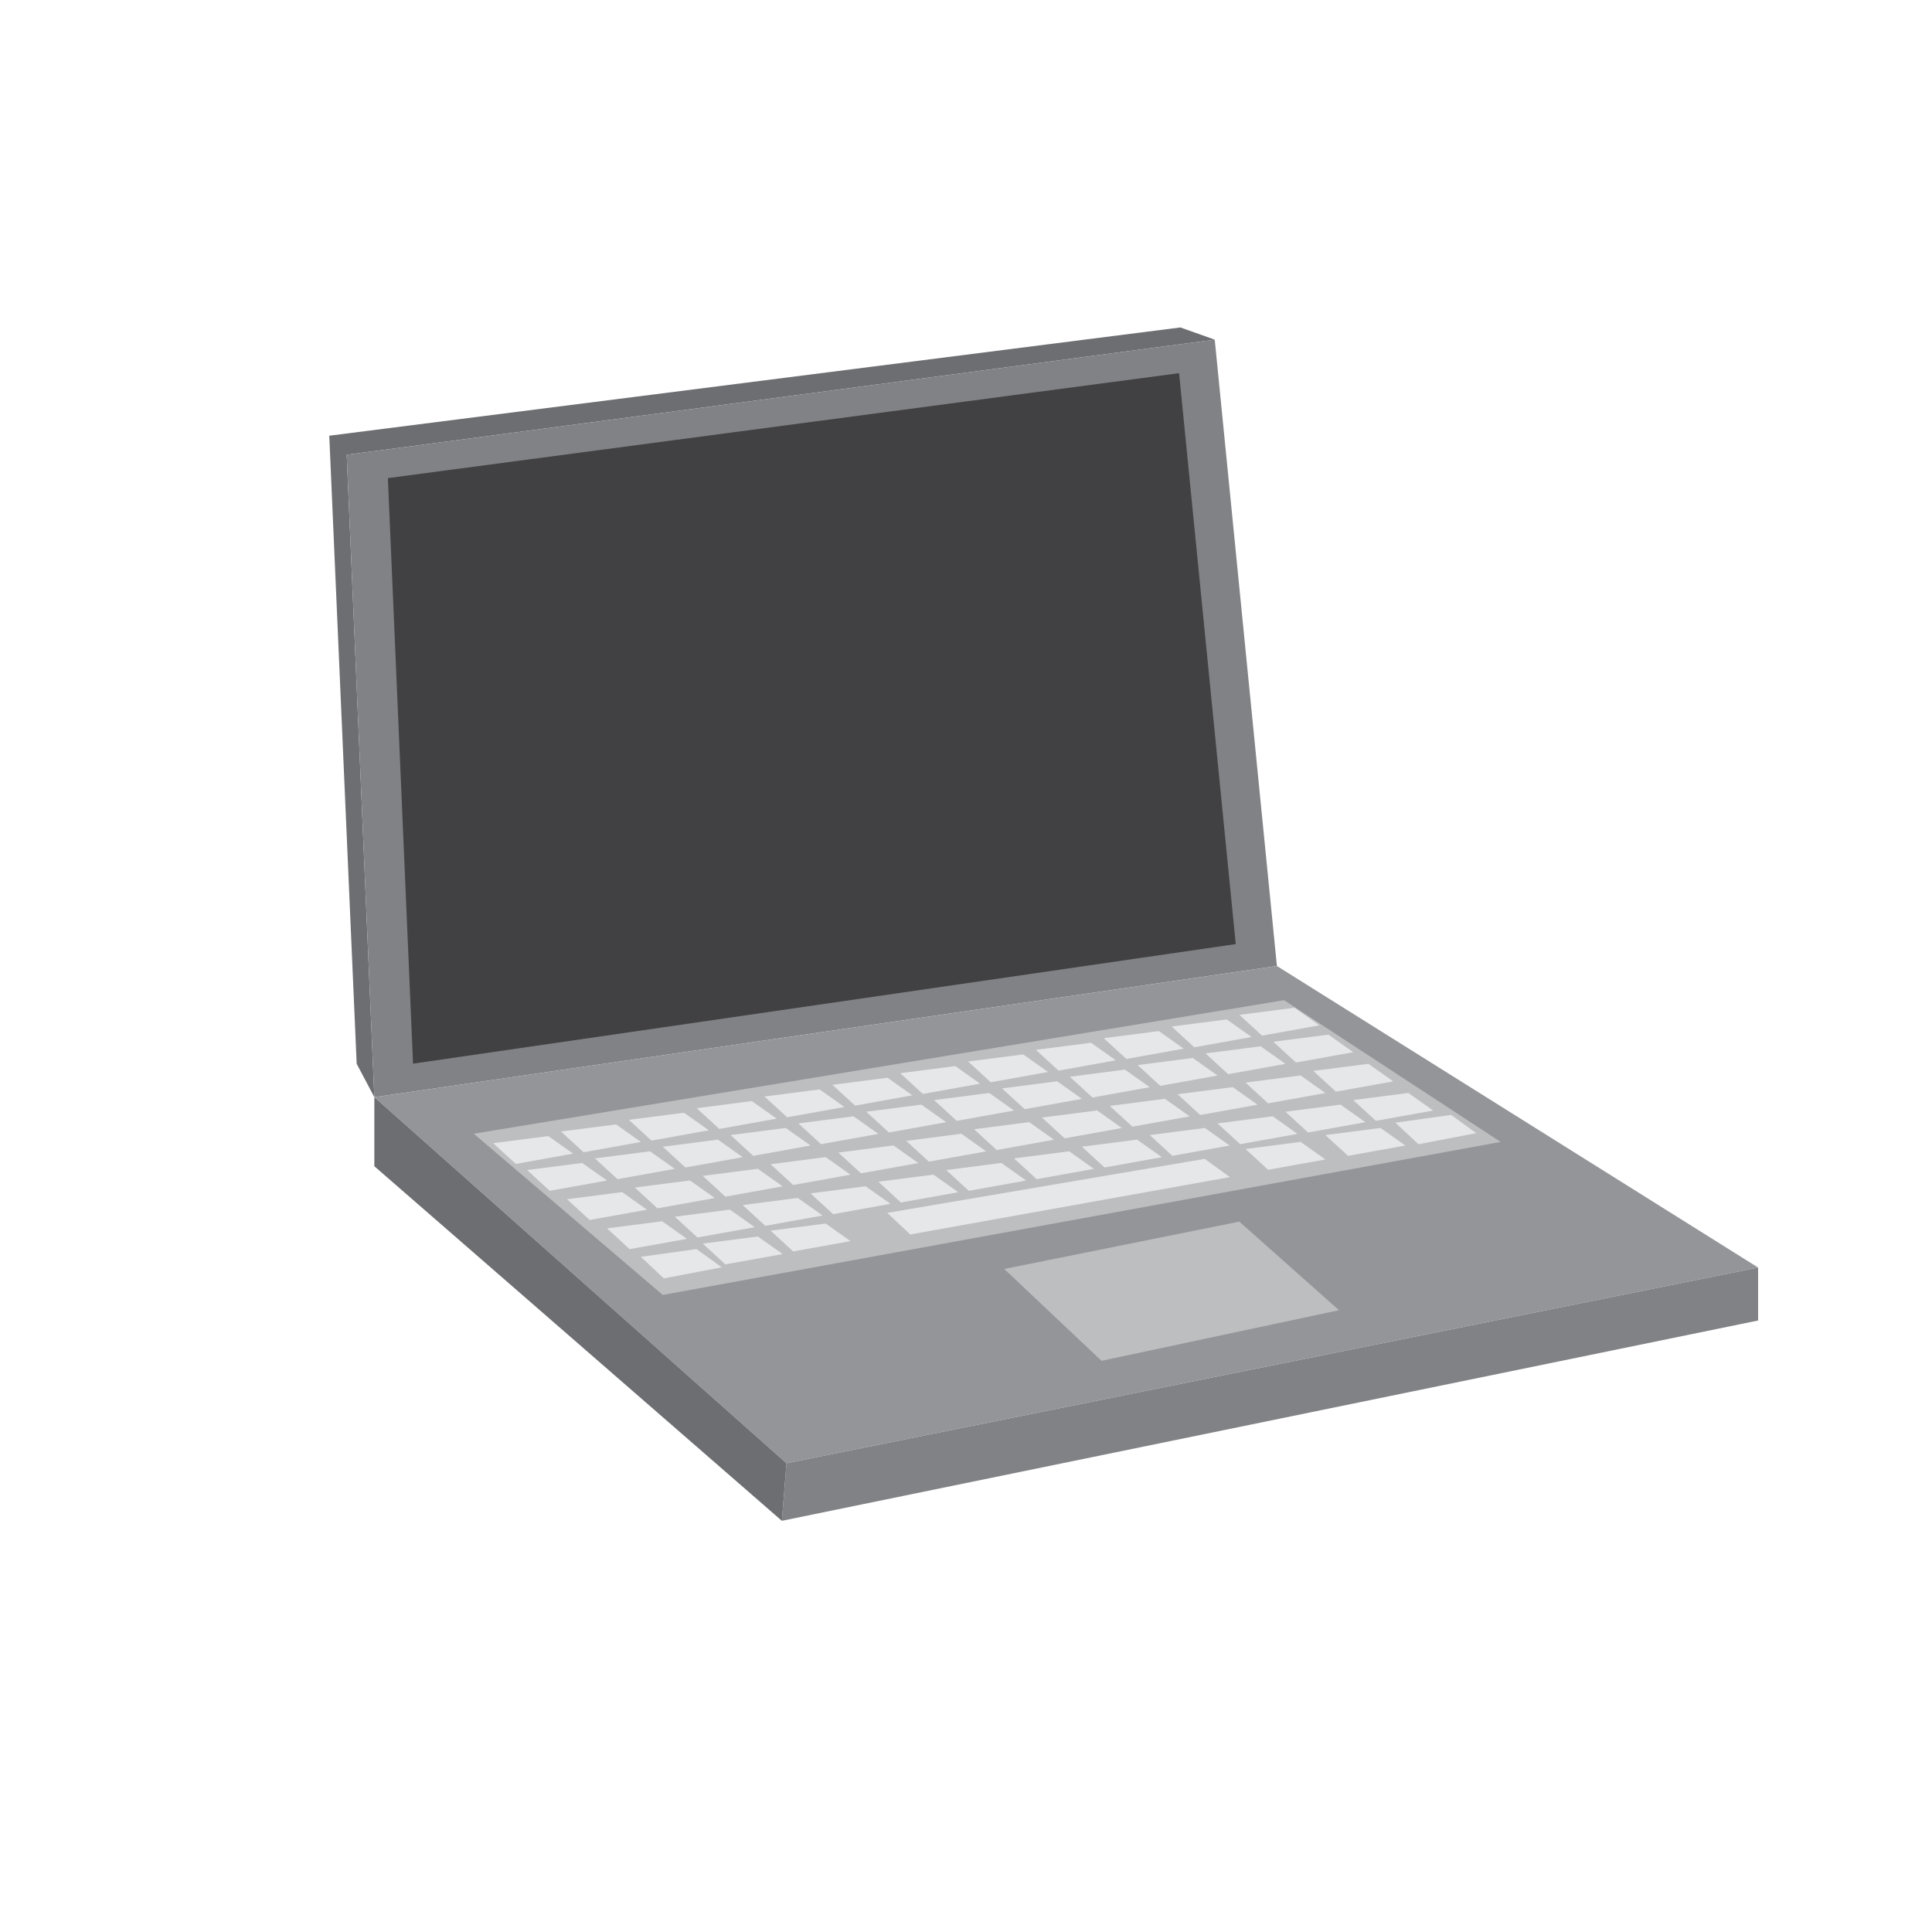 <?xml version="1.0" encoding="UTF-8"?>
<svg id="Layer_2" data-name="Layer 2" xmlns="http://www.w3.org/2000/svg" viewBox="0 0 2048 2048">
  <defs>
    <style>
      .cls-1 {
        fill: #808285;
      }

      .cls-2 {
        fill: #bcbec0;
      }

      .cls-3 {
        fill: #6d6e71;
      }

      .cls-4 {
        fill: #939598;
      }

      .cls-5 {
        fill: #414042;
      }

      .cls-6 {
        fill: #e6e7e8;
      }
    </style>
  </defs>
  <polygon class="cls-3" points="349.04 461.87 1251.29 347.11 1287.67 360.06 367.53 482.09 396.82 1163.04 378.09 1127.67 349.04 461.87"/>
  <polygon class="cls-1" points="367.53 482.09 396.82 1163.04 1353.57 1024 1287.67 360.06 367.53 482.09"/>
  <polygon class="cls-4" points="1353.57 1024 396.82 1163.04 833.7 1551.11 1863.67 1343.65 1353.57 1024"/>
  <polygon class="cls-1" points="828.82 1612.12 1863.67 1399.79 1863.67 1343.65 833.7 1551.11 828.82 1612.12"/>
  <polygon class="cls-3" points="396.82 1163.04 396.82 1236.26 828.82 1612.12 833.7 1551.11 396.82 1163.04"/>
  <polygon class="cls-5" points="411.17 506.82 437.86 1127.51 1309.94 1000.77 1249.87 395.59 411.17 506.82"/>
  <polygon class="cls-2" points="1361.2 1060.23 502.23 1201.79 702.56 1372.7 1590.79 1210.49 1361.2 1060.23"/>
  <g>
    <polygon class="cls-6" points="940.79 1142.44 882.39 1149.97 906.36 1171.99 967.11 1161.07 940.79 1142.44"/>
    <polygon class="cls-6" points="868.81 1154.82 810.4 1162.35 834.38 1184.37 895.12 1173.45 868.81 1154.82"/>
    <polygon class="cls-6" points="796.94 1167.18 738.53 1174.71 762.5 1196.72 823.25 1185.81 796.94 1167.18"/>
    <polygon class="cls-6" points="725.03 1179.54 666.63 1187.07 690.6 1209.09 751.35 1198.17 725.03 1179.54"/>
    <polygon class="cls-6" points="653.07 1191.91 594.67 1199.44 618.64 1221.46 679.39 1210.54 653.07 1191.91"/>
    <polygon class="cls-6" points="581.2 1204.27 522.79 1211.8 546.77 1233.82 607.51 1222.9 581.2 1204.27"/>
    <polygon class="cls-6" points="1012.66 1130.09 954.26 1137.62 978.23 1159.63 1038.98 1148.72 1012.66 1130.09"/>
    <polygon class="cls-6" points="1372.26 1068.26 1313.85 1075.79 1337.82 1097.81 1398.57 1086.89 1372.26 1068.26"/>
    <polygon class="cls-6" points="1300.38 1080.62 1241.98 1088.15 1265.95 1110.16 1326.7 1099.25 1300.38 1080.62"/>
    <polygon class="cls-6" points="1228.42 1092.99 1170.02 1100.52 1193.99 1122.54 1254.74 1111.62 1228.42 1092.99"/>
    <polygon class="cls-6" points="1156.52 1105.35 1098.11 1112.88 1122.08 1134.9 1182.83 1123.98 1156.52 1105.35"/>
    <polygon class="cls-6" points="1084.65 1117.71 1026.24 1125.24 1050.21 1147.26 1110.96 1136.34 1084.65 1117.71"/>
  </g>
  <g>
    <polygon class="cls-6" points="976.73 1170.94 918.32 1178.48 942.29 1200.49 1003.04 1189.57 976.73 1170.94"/>
    <polygon class="cls-6" points="904.74 1183.32 846.34 1190.85 870.31 1212.87 931.06 1201.95 904.74 1183.32"/>
    <polygon class="cls-6" points="832.87 1195.68 774.47 1203.21 798.44 1225.23 859.19 1214.31 832.87 1195.68"/>
    <polygon class="cls-6" points="760.96 1208.04 702.56 1215.57 726.53 1237.59 787.28 1226.67 760.96 1208.04"/>
    <polygon class="cls-6" points="689.01 1220.41 630.6 1227.95 654.58 1249.96 715.32 1239.04 689.01 1220.41"/>
    <polygon class="cls-6" points="617.13 1232.77 558.73 1240.3 582.7 1262.32 643.45 1251.4 617.13 1232.77"/>
    <polygon class="cls-6" points="1048.59 1158.59 990.19 1166.12 1014.16 1188.14 1074.91 1177.22 1048.59 1158.59"/>
    <polygon class="cls-6" points="1408.19 1096.76 1349.78 1104.29 1373.76 1126.31 1434.5 1115.39 1408.19 1096.76"/>
    <polygon class="cls-6" points="1336.31 1109.12 1277.91 1116.65 1301.88 1138.67 1362.63 1127.75 1336.31 1109.12"/>
    <polygon class="cls-6" points="1264.35 1121.49 1205.95 1129.02 1229.92 1151.04 1290.67 1140.12 1264.35 1121.49"/>
    <polygon class="cls-6" points="1192.45 1133.85 1134.05 1141.39 1158.02 1163.4 1218.77 1152.48 1192.45 1133.85"/>
    <polygon class="cls-6" points="1120.58 1146.21 1062.17 1153.74 1086.15 1175.76 1146.89 1164.84 1120.58 1146.21"/>
  </g>
  <g>
    <polygon class="cls-6" points="1019.09 1201.85 960.68 1209.39 984.65 1231.4 1045.4 1220.49 1019.09 1201.85"/>
    <polygon class="cls-6" points="947.1 1214.23 888.7 1221.77 912.67 1243.78 973.42 1232.86 947.1 1214.23"/>
    <polygon class="cls-6" points="875.23 1226.59 816.83 1234.12 840.8 1256.14 901.55 1245.22 875.23 1226.59"/>
    <polygon class="cls-6" points="803.32 1238.95 744.92 1246.49 768.89 1268.5 829.64 1257.58 803.32 1238.95"/>
    <polygon class="cls-6" points="731.37 1251.32 672.96 1258.86 696.94 1280.87 757.68 1269.96 731.37 1251.32"/>
    <polygon class="cls-6" points="659.49 1263.68 601.09 1271.22 625.06 1293.23 685.81 1282.31 659.49 1263.68"/>
    <polygon class="cls-6" points="1090.95 1189.5 1032.55 1197.03 1056.52 1219.05 1117.27 1208.13 1090.95 1189.5"/>
    <polygon class="cls-6" points="1450.55 1127.67 1392.14 1135.2 1416.12 1157.22 1476.86 1146.3 1450.55 1127.67"/>
    <polygon class="cls-6" points="1378.67 1140.03 1320.27 1147.56 1344.24 1169.58 1404.99 1158.66 1378.67 1140.03"/>
    <polygon class="cls-6" points="1306.72 1152.4 1248.31 1159.93 1272.28 1181.95 1333.03 1171.03 1306.72 1152.4"/>
    <polygon class="cls-6" points="1234.81 1164.76 1176.41 1172.3 1200.38 1194.31 1261.13 1183.4 1234.81 1164.76"/>
    <polygon class="cls-6" points="1162.94 1177.12 1104.53 1184.65 1128.51 1206.67 1189.26 1195.75 1162.94 1177.12"/>
  </g>
  <g>
    <polygon class="cls-6" points="1061.45 1232.77 1003.04 1240.3 1027.01 1262.32 1087.76 1251.4 1061.45 1232.77"/>
    <polygon class="cls-6" points="989.46 1245.14 931.06 1252.68 955.03 1274.69 1015.78 1263.78 989.46 1245.14"/>
    <polygon class="cls-6" points="917.59 1257.5 859.19 1265.03 883.16 1287.05 943.91 1276.13 917.59 1257.5"/>
    <polygon class="cls-6" points="845.68 1269.86 787.28 1277.4 811.25 1299.41 872 1288.5 845.68 1269.86"/>
    <polygon class="cls-6" points="773.73 1282.24 715.32 1289.77 739.3 1311.79 800.04 1300.87 773.73 1282.24"/>
    <polygon class="cls-6" points="701.85 1294.59 643.45 1302.13 667.42 1324.14 728.17 1313.23 701.85 1294.59"/>
    <polygon class="cls-6" points="1133.31 1220.41 1074.91 1227.94 1098.88 1249.96 1159.63 1239.04 1133.31 1220.41"/>
    <polygon class="cls-6" points="1492.91 1158.58 1434.5 1166.12 1458.48 1188.13 1519.23 1177.22 1492.91 1158.58"/>
    <polygon class="cls-6" points="1421.03 1170.94 1362.63 1178.47 1386.6 1200.49 1447.35 1189.57 1421.03 1170.94"/>
    <polygon class="cls-6" points="1349.08 1183.31 1290.67 1190.85 1314.64 1212.86 1375.39 1201.95 1349.08 1183.31"/>
    <polygon class="cls-6" points="1277.17 1195.68 1218.77 1203.21 1242.74 1225.23 1303.49 1214.31 1277.17 1195.68"/>
    <polygon class="cls-6" points="1205.3 1208.03 1146.89 1215.57 1170.87 1237.58 1231.62 1226.67 1205.3 1208.03"/>
  </g>
  <g>
    <polygon class="cls-6" points="738.35 1324.07 679.34 1332.28 703.71 1355.16 765.07 1343.4 738.35 1324.07"/>
    <polygon class="cls-6" points="1538.2 1181.86 1479.2 1190.07 1503.56 1212.95 1564.92 1201.19 1538.2 1181.86"/>
    <polygon class="cls-6" points="1277.04 1228.44 940.51 1285.7 964.87 1308.58 1303.76 1247.77 1277.04 1228.44"/>
  </g>
  <polygon class="cls-6" points="803.32 1310.73 744.92 1318.27 768.89 1340.28 829.64 1329.36 803.32 1310.73"/>
  <polygon class="cls-6" points="875.23 1297.01 816.83 1304.54 840.8 1326.56 901.55 1315.64 875.23 1297.01"/>
  <polygon class="cls-6" points="1463.39 1195.68 1404.99 1203.21 1428.96 1225.23 1489.71 1214.31 1463.39 1195.68"/>
  <polygon class="cls-6" points="1378.67 1210.45 1320.27 1217.98 1344.24 1240 1404.99 1229.08 1378.67 1210.45"/>
  <polygon class="cls-2" points="1167.68 1442.54 1419.41 1388.86 1313.72 1294.97 1064.54 1345.16 1167.68 1442.54"/>
</svg>